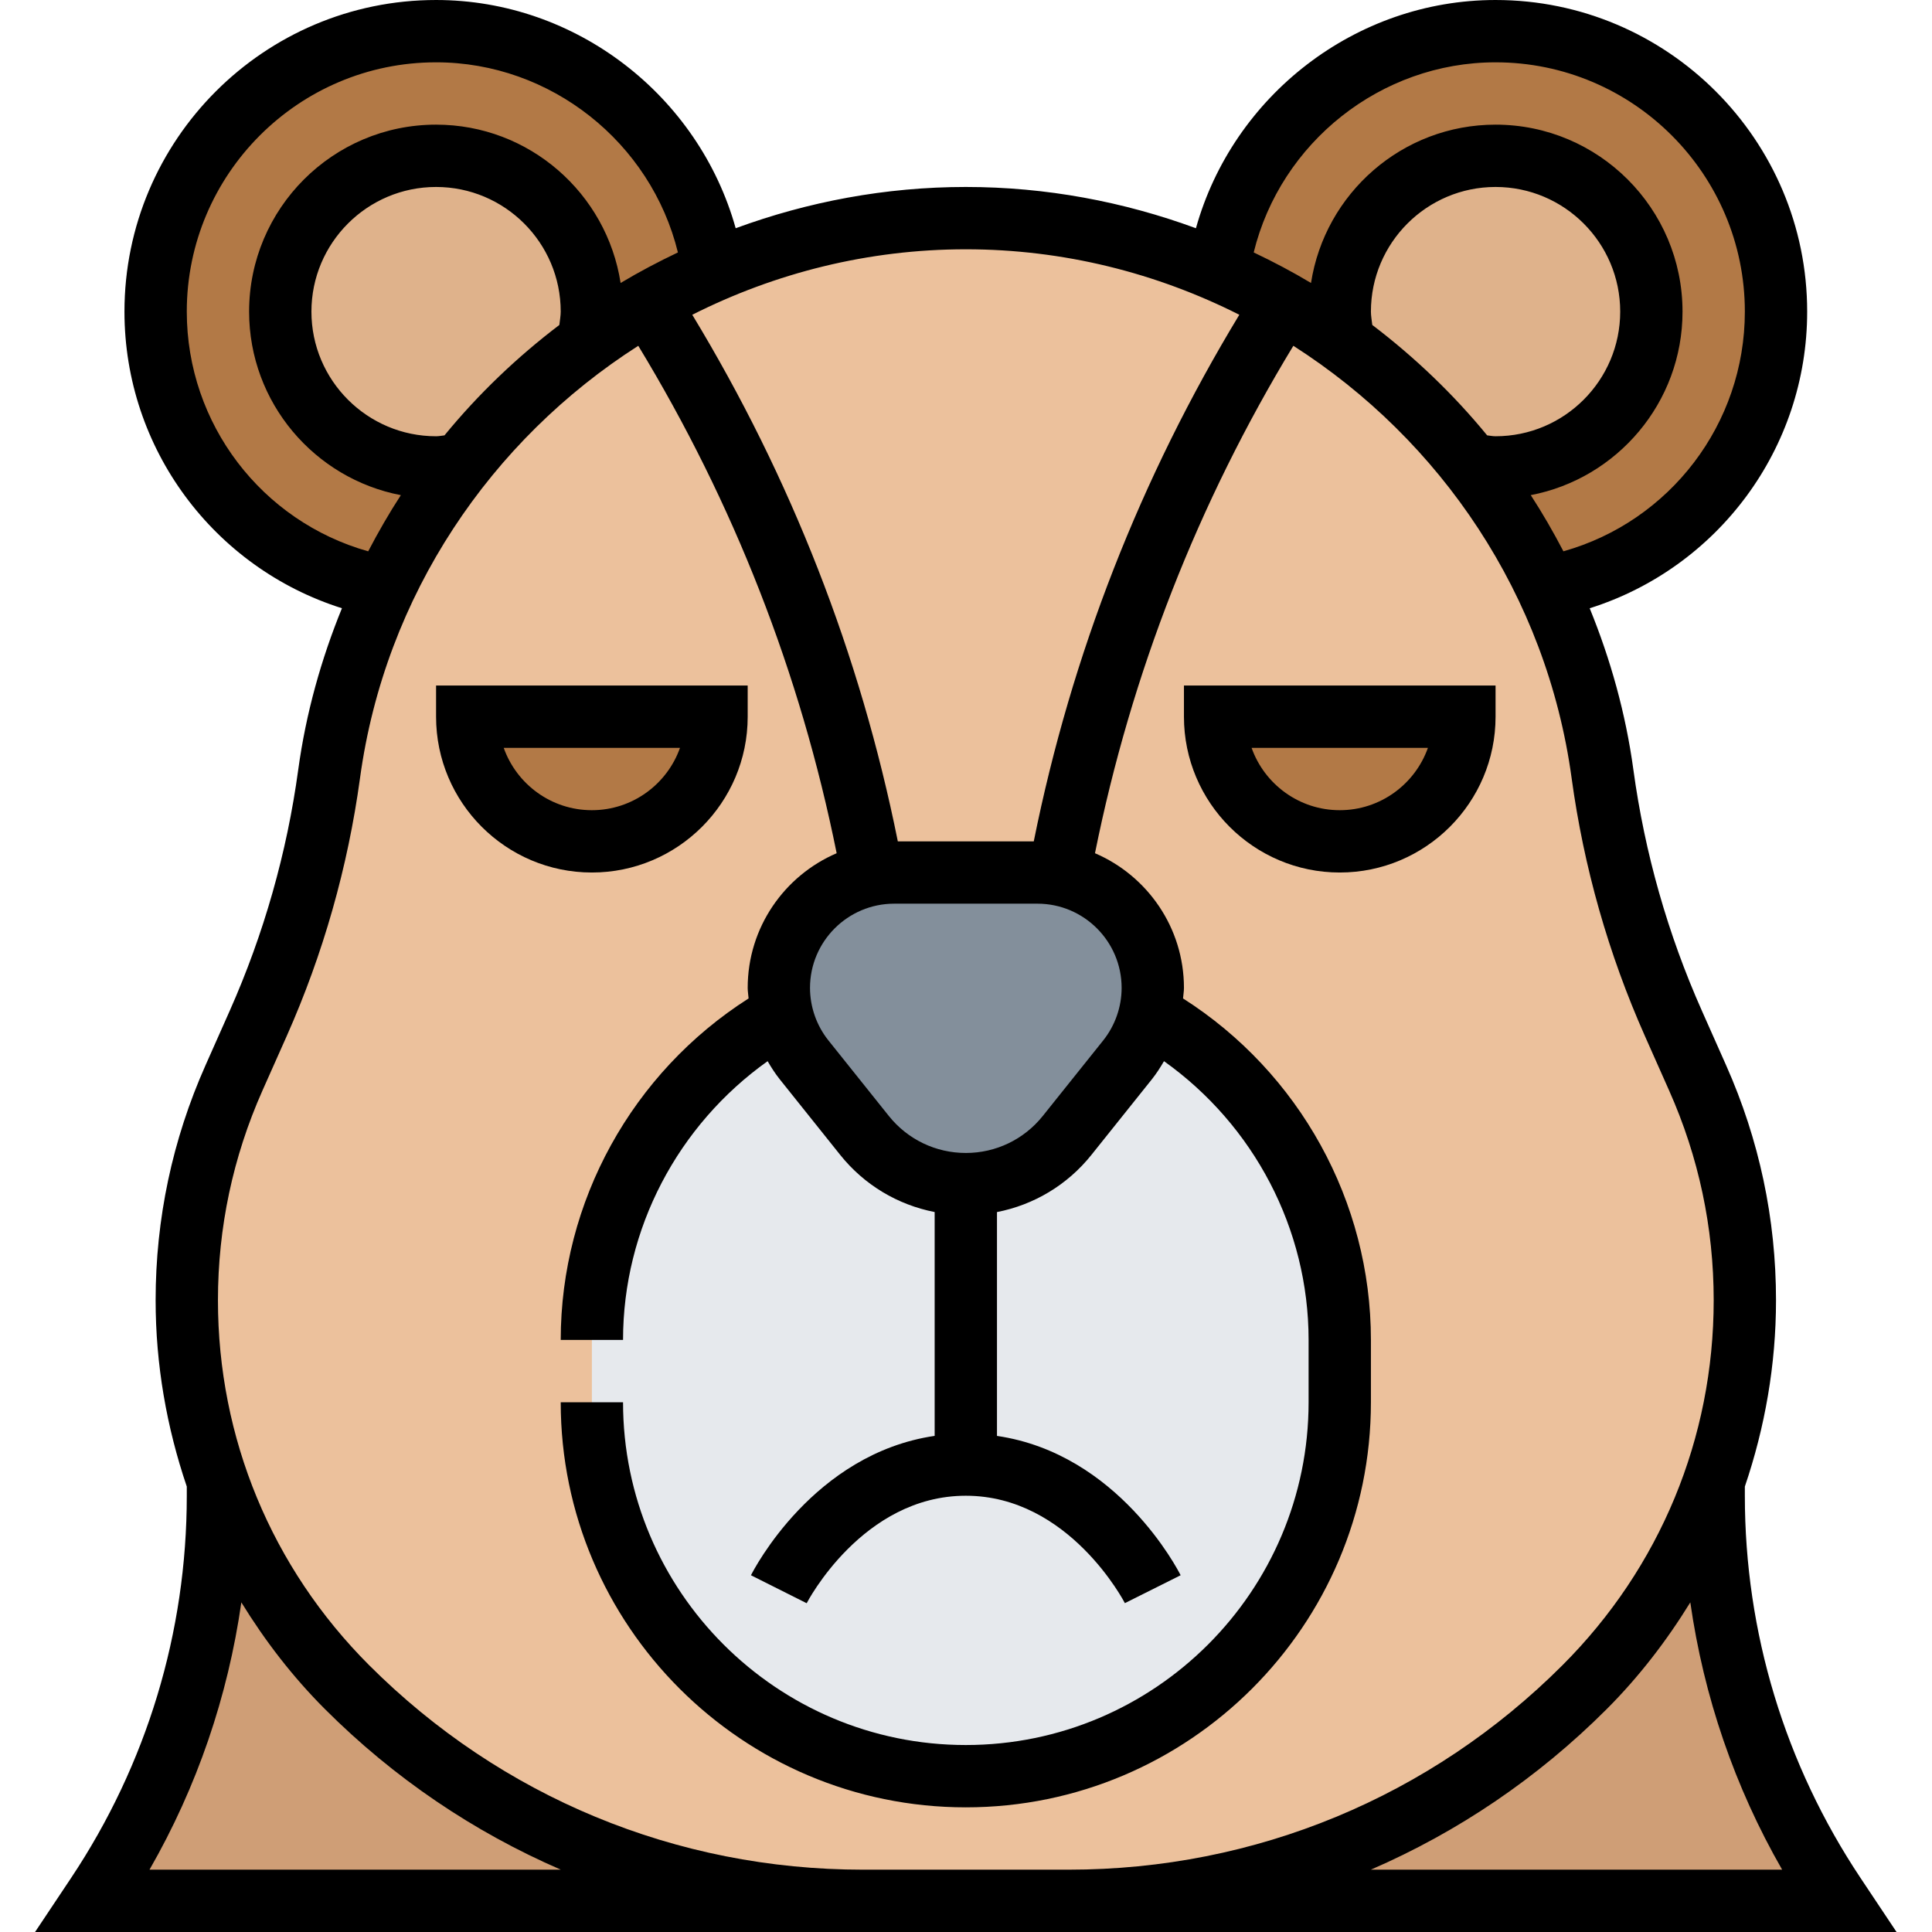 <svg height="496pt" viewBox="-9 0 496 496" width="496pt" xmlns="http://www.w3.org/2000/svg"><path d="m461.992 486.559.961 1.441h-197.602c24.801 0 49.199-4.961 71.68-14.238 22.562-9.363 43.199-23.043 60.801-40.641 13.121-13.121 23.441-28.641 30.398-45.602.961-2.32 1.922-4.719 2.723-7.121v3.602c0 36.48 10.801 72.238 31.039 102.559zm0 0" fill="#cf9e76"/><path d="m212.551 488h-197.598l.957-1.441c20.242-30.32 31.043-66.078 31.043-102.559v-3.602c.801 2.402 1.758 4.801 2.719 7.121 6.961 16.961 17.281 32.48 30.398 45.602 35.121 35.117 82.801 54.879 132.48 54.879zm0 0" fill="#cf9e76"/><path d="m102.953 8c-39.762 0-72 32.238-72 72 0 35.281 25.277 64.48 58.801 70.719 5.199-11.199 11.68-21.758 19.277-31.359 6.402-8.238 13.602-15.758 21.441-22.641 3.758-3.277 7.68-6.398 11.758-9.359 4.883-3.598 10-6.879 15.281-9.84 5.359-3.039 10.879-5.84 16.559-8.238-5.199-34.641-35.039-61.281-71.117-61.281zm0 0" fill="#b27946"/><path d="m142.953 80c0 2.559-.32 4.961-.723 7.359-4.078 2.961-8 6.082-11.758 9.359-7.84 6.883-15.039 14.402-21.441 22.641-2 .32-4 .641-6.078.641-22.082 0-40-17.922-40-40s17.918-40 40-40c22.078 0 40 17.922 40 40zm0 0" fill="#dfb28b"/><path d="m374.953 8c-36.082 0-65.922 26.641-71.121 61.281 5.68 2.398 11.199 5.199 16.559 8.238l15.281 9.84c4.082 2.961 8 6.082 11.762 9.359 7.84 6.883 15.039 14.402 21.438 22.641 7.602 9.602 14.082 20.16 19.281 31.359 33.52-6.238 58.801-35.438 58.801-70.719 0-39.762-32.242-72-72-72zm0 0" fill="#b27946"/><path d="m374.953 40c22.078 0 40 17.922 40 40s-17.922 40-40 40c-2.082 0-4.082-.32-6.082-.641-6.398-8.238-13.598-15.758-21.438-22.641-3.762-3.277-7.68-6.398-11.762-9.359-.398-2.398-.719-4.801-.719-7.359 0-22.078 17.918-40 40-40zm0 0" fill="#dfb28b"/><path d="m426.871 276.719-6.238-14c-9.121-20.398-15.199-41.918-18.242-64.078-2.32-17.039-7.117-33.121-14.238-47.922-5.199-11.199-11.68-21.758-19.281-31.359-6.398-8.238-13.598-15.758-21.438-22.641-3.762-3.277-7.68-6.398-11.762-9.359l-15.281-9.84c-5.359-3.039-10.879-5.84-16.559-8.238-20-8.562-41.922-13.281-64.879-13.281-22.961 0-44.883 4.719-64.883 13.281-5.68 2.398-11.199 5.199-16.559 8.238-5.281 2.961-10.398 6.242-15.281 9.84-4.078 2.961-8 6.082-11.758 9.359-7.84 6.883-15.039 14.402-21.441 22.641-7.598 9.602-14.078 20.16-19.277 31.359-7.121 14.801-11.922 30.883-14.242 47.922-3.039 22.16-9.121 43.68-18.238 64.078l-6.242 14c-7.918 18-12.078 37.441-12.078 57.121 0 16.082 2.719 31.84 8 46.559.801 2.402 1.758 4.801 2.719 7.121 6.961 16.961 17.281 32.48 30.398 45.602 35.121 35.117 82.801 54.879 132.48 54.879h52.801c24.801 0 49.199-4.961 71.68-14.238 22.562-9.363 43.199-23.043 60.801-40.641 13.121-13.121 23.441-28.641 30.398-45.602.961-2.32 1.922-4.719 2.723-7.121 5.277-14.719 8-30.477 8-46.559 0-19.68-4.16-39.121-12.082-57.121zm0 0" fill="#ecc19c"/><path d="m262.953 224-.082.559c-1.758-.398-3.598-.559-5.52-.559h-36.801c-1.918 0-3.758.16-5.52.559l-.078-.559-1.199-6c-9.762-48.961-28.32-95.68-54.801-138l-1.441-2.48c5.359-3.039 10.879-5.84 16.559-8.238 20-8.562 41.922-13.281 64.883-13.281 22.957 0 44.879 4.719 64.879 13.281 5.68 2.398 11.199 5.199 16.559 8.238l-1.438 2.48c-26.48 42.32-45.043 89.039-54.801 138zm0 0" fill="#ecc19c"/><path d="m212.953 291.52c6.32 7.922 15.918 12.48 26 12.48 10.078 0 19.68-4.559 26-12.48l15.52-19.441c2.719-3.438 4.641-7.438 5.68-11.68 29.039 16.562 48.801 47.68 48.801 83.602v16c0 53.039-42.961 96-96 96-53.043 0-96-42.961-96-96v-16c0-35.922 19.758-67.039 48.801-83.602 1.039 4.242 2.957 8.242 5.68 11.68zm0 0" fill="#e6e9ed"/><path d="m302.953 184h64c0 17.68-14.32 32-32 32s-32-14.32-32-32zm0 0" fill="#b27946"/><path d="m110.953 184h64c0 17.68-14.32 32-32 32s-32-14.32-32-32zm0 0" fill="#b27946"/><path d="m286.152 260.398c-1.039 4.242-2.961 8.242-5.68 11.68l-15.52 19.441c-6.32 7.922-15.922 12.48-26 12.48-10.082 0-19.68-4.559-26-12.48l-15.52-19.441c-2.723-3.438-4.641-7.438-5.68-11.68-.562-2.238-.801-4.477-.801-6.797 0-8.16 3.359-15.523 8.641-20.961 4.16-4.082 9.438-6.961 15.438-8.082 1.762-.398 3.602-.559 5.52-.559h36.801c1.922 0 3.762.16 5.52.559 13.68 2.562 24.082 14.641 24.082 29.043 0 2.32-.242 4.559-.801 6.797zm0 0" fill="#838f9b"/><path d="m468.672 482.16c-19.441-29.168-29.719-63.113-29.719-98.16v-2.359c5.168-15.215 8-31.289 8-47.824 0-20.914-4.305-41.199-12.801-60.305l-6.23-14.023c-8.762-19.703-14.676-40.52-17.586-61.879-1.977-14.512-5.879-28.363-11.215-41.449 32.855-10.383 55.832-40.953 55.832-76.16 0-44.113-35.891-80-80-80-35.984 0-67.426 24.602-76.922 58.594-18.535-6.809-38.43-10.594-59.078-10.594s-40.547 3.785-59.082 10.594c-9.496-33.992-40.934-58.594-76.918-58.594-44.113 0-80 35.887-80 80 0 35.207 22.977 65.777 55.832 76.152-5.328 13.086-9.234 26.926-11.219 41.449-2.91 21.359-8.832 42.176-17.582 61.879l-6.23 14.023c-8.496 19.113-12.801 39.398-12.801 60.312 0 16.535 2.832 32.609 8 47.824v2.359c0 35.047-10.281 68.992-29.723 98.16l-9.23 13.84h477.895zm-93.719-466.16c35.285 0 64 28.711 64 64 0 28.855-19.266 53.855-46.578 61.535-2.582-4.949-5.359-9.766-8.383-14.422 22.152-4.234 38.961-23.738 38.961-47.113 0-26.473-21.527-48-48-48-23.961 0-43.824 17.664-47.379 40.648-4.758-2.855-9.68-5.449-14.711-7.84 6.906-28.199 32.617-48.809 62.09-48.809zm-31.648 67.426c-.137-1.16-.352-2.395-.352-3.426 0-17.648 14.352-32 32-32s32 14.352 32 32-14.352 32-32 32c-.738 0-1.441-.152-2.16-.23-8.68-10.594-18.609-20.074-29.488-28.344zm-34.137-2.617c-25.328 41.793-43.121 87.223-52.77 135.191h-34.902c-9.648-47.977-27.441-93.398-52.77-135.191 21.273-10.73 45.152-16.809 70.227-16.809 25.07 0 48.949 6.078 70.215 16.809zm-70.215 215.191c-7.723 0-14.922-3.465-19.754-9.488l-15.512-19.398c-3.055-3.816-4.734-8.617-4.734-13.496 0-11.922 9.695-21.617 21.613-21.617h36.777c11.914 0 21.609 9.695 21.609 21.617 0 4.887-1.68 9.68-4.738 13.504l-15.512 19.391c-4.832 6.023-12.031 9.488-19.75 9.488zm-200-216c0-35.289 28.711-64 64-64 29.473 0 55.184 20.609 62.086 48.809-5.031 2.398-9.949 4.984-14.711 7.84-3.551-22.984-23.418-40.648-47.375-40.648-26.473 0-48 21.527-48 48 0 23.375 16.809 42.879 38.957 47.121-3.023 4.648-5.797 9.473-8.383 14.422-27.312-7.688-46.574-32.688-46.574-61.543zm66.16 31.77c-.723.078-1.426.23-2.16.23-17.648 0-32-14.352-32-32s14.352-32 32-32 32 14.352 32 32c0 1.031-.219 2.266-.352 3.426-10.883 8.27-20.809 17.75-29.488 28.344zm-75.73 368.23c12.203-21.246 20.129-44.488 23.578-68.625 6.039 9.816 13.129 19.074 21.488 27.426 17.703 17.703 38.223 31.543 60.535 41.199zm183.145 0c-47.887 0-92.91-18.648-126.773-52.512-25.02-25.023-38.801-58.289-38.801-93.672 0-18.656 3.84-36.762 11.414-53.809l6.242-14.023c9.367-21.09 15.695-43.367 18.816-66.215 6.406-46.977 33.621-86.832 71.438-110.992 24.457 40.262 41.617 84.039 50.93 130.27-13.418 5.754-22.84 19.074-22.84 34.57 0 .91.168 1.809.23 2.711-29.871 19.031-48.23 52.113-48.23 87.672h16c0-28.559 14.07-55.152 37.117-71.566.938 1.621 1.953 3.199 3.129 4.672l15.512 19.398c6.184 7.719 14.754 12.809 24.242 14.664v57.465c-31.121 4.559-46.465 34.406-47.16 35.781l14.305 7.18c.141-.266 14.328-27.594 40.855-27.594s40.711 27.328 40.84 27.574l14.312-7.16c-.691-1.367-16.035-31.223-47.152-35.773v-57.465c9.488-1.855 18.062-6.953 24.238-14.672l15.512-19.398c1.176-1.473 2.191-3.059 3.129-4.672 23.047 16.414 37.121 43.008 37.121 71.566v16c0 48.52-39.48 88-88 88s-88-39.48-88-88h-16c0 57.344 46.656 104 104 104s104-46.656 104-104v-16c0-35.559-18.359-68.641-48.234-87.672.066-.914.234-1.801.234-2.711 0-15.496-9.426-28.816-22.84-34.57 9.312-46.23 26.48-90.008 50.926-130.27 37.816 24.16 65.031 64.016 71.441 110.992 3.113 22.848 9.449 45.133 18.816 66.215l6.23 14.023c7.586 17.047 11.426 35.152 11.426 53.809 0 35.383-13.785 68.656-38.801 93.672-33.863 33.863-78.887 52.512-126.777 52.512zm130.402 0c22.301-9.656 42.832-23.496 60.535-41.199 8.352-8.352 15.438-17.609 21.488-27.426 3.438 24.137 11.367 47.379 23.574 68.625zm0 0"/><path d="m182.953 184v-8h-80v8c0 22.055 17.941 40 40 40 22.055 0 40-17.945 40-40zm-62.633 8h45.254c-3.301 9.312-12.199 16-22.629 16-10.434 0-19.32-6.688-22.625-16zm0 0"/><path d="m294.953 184c0 22.055 17.941 40 40 40 22.055 0 40-17.945 40-40v-8h-80zm62.633 8c-3.305 9.312-12.203 16-22.633 16-10.434 0-19.328-6.688-22.633-16zm0 0"/></svg>
